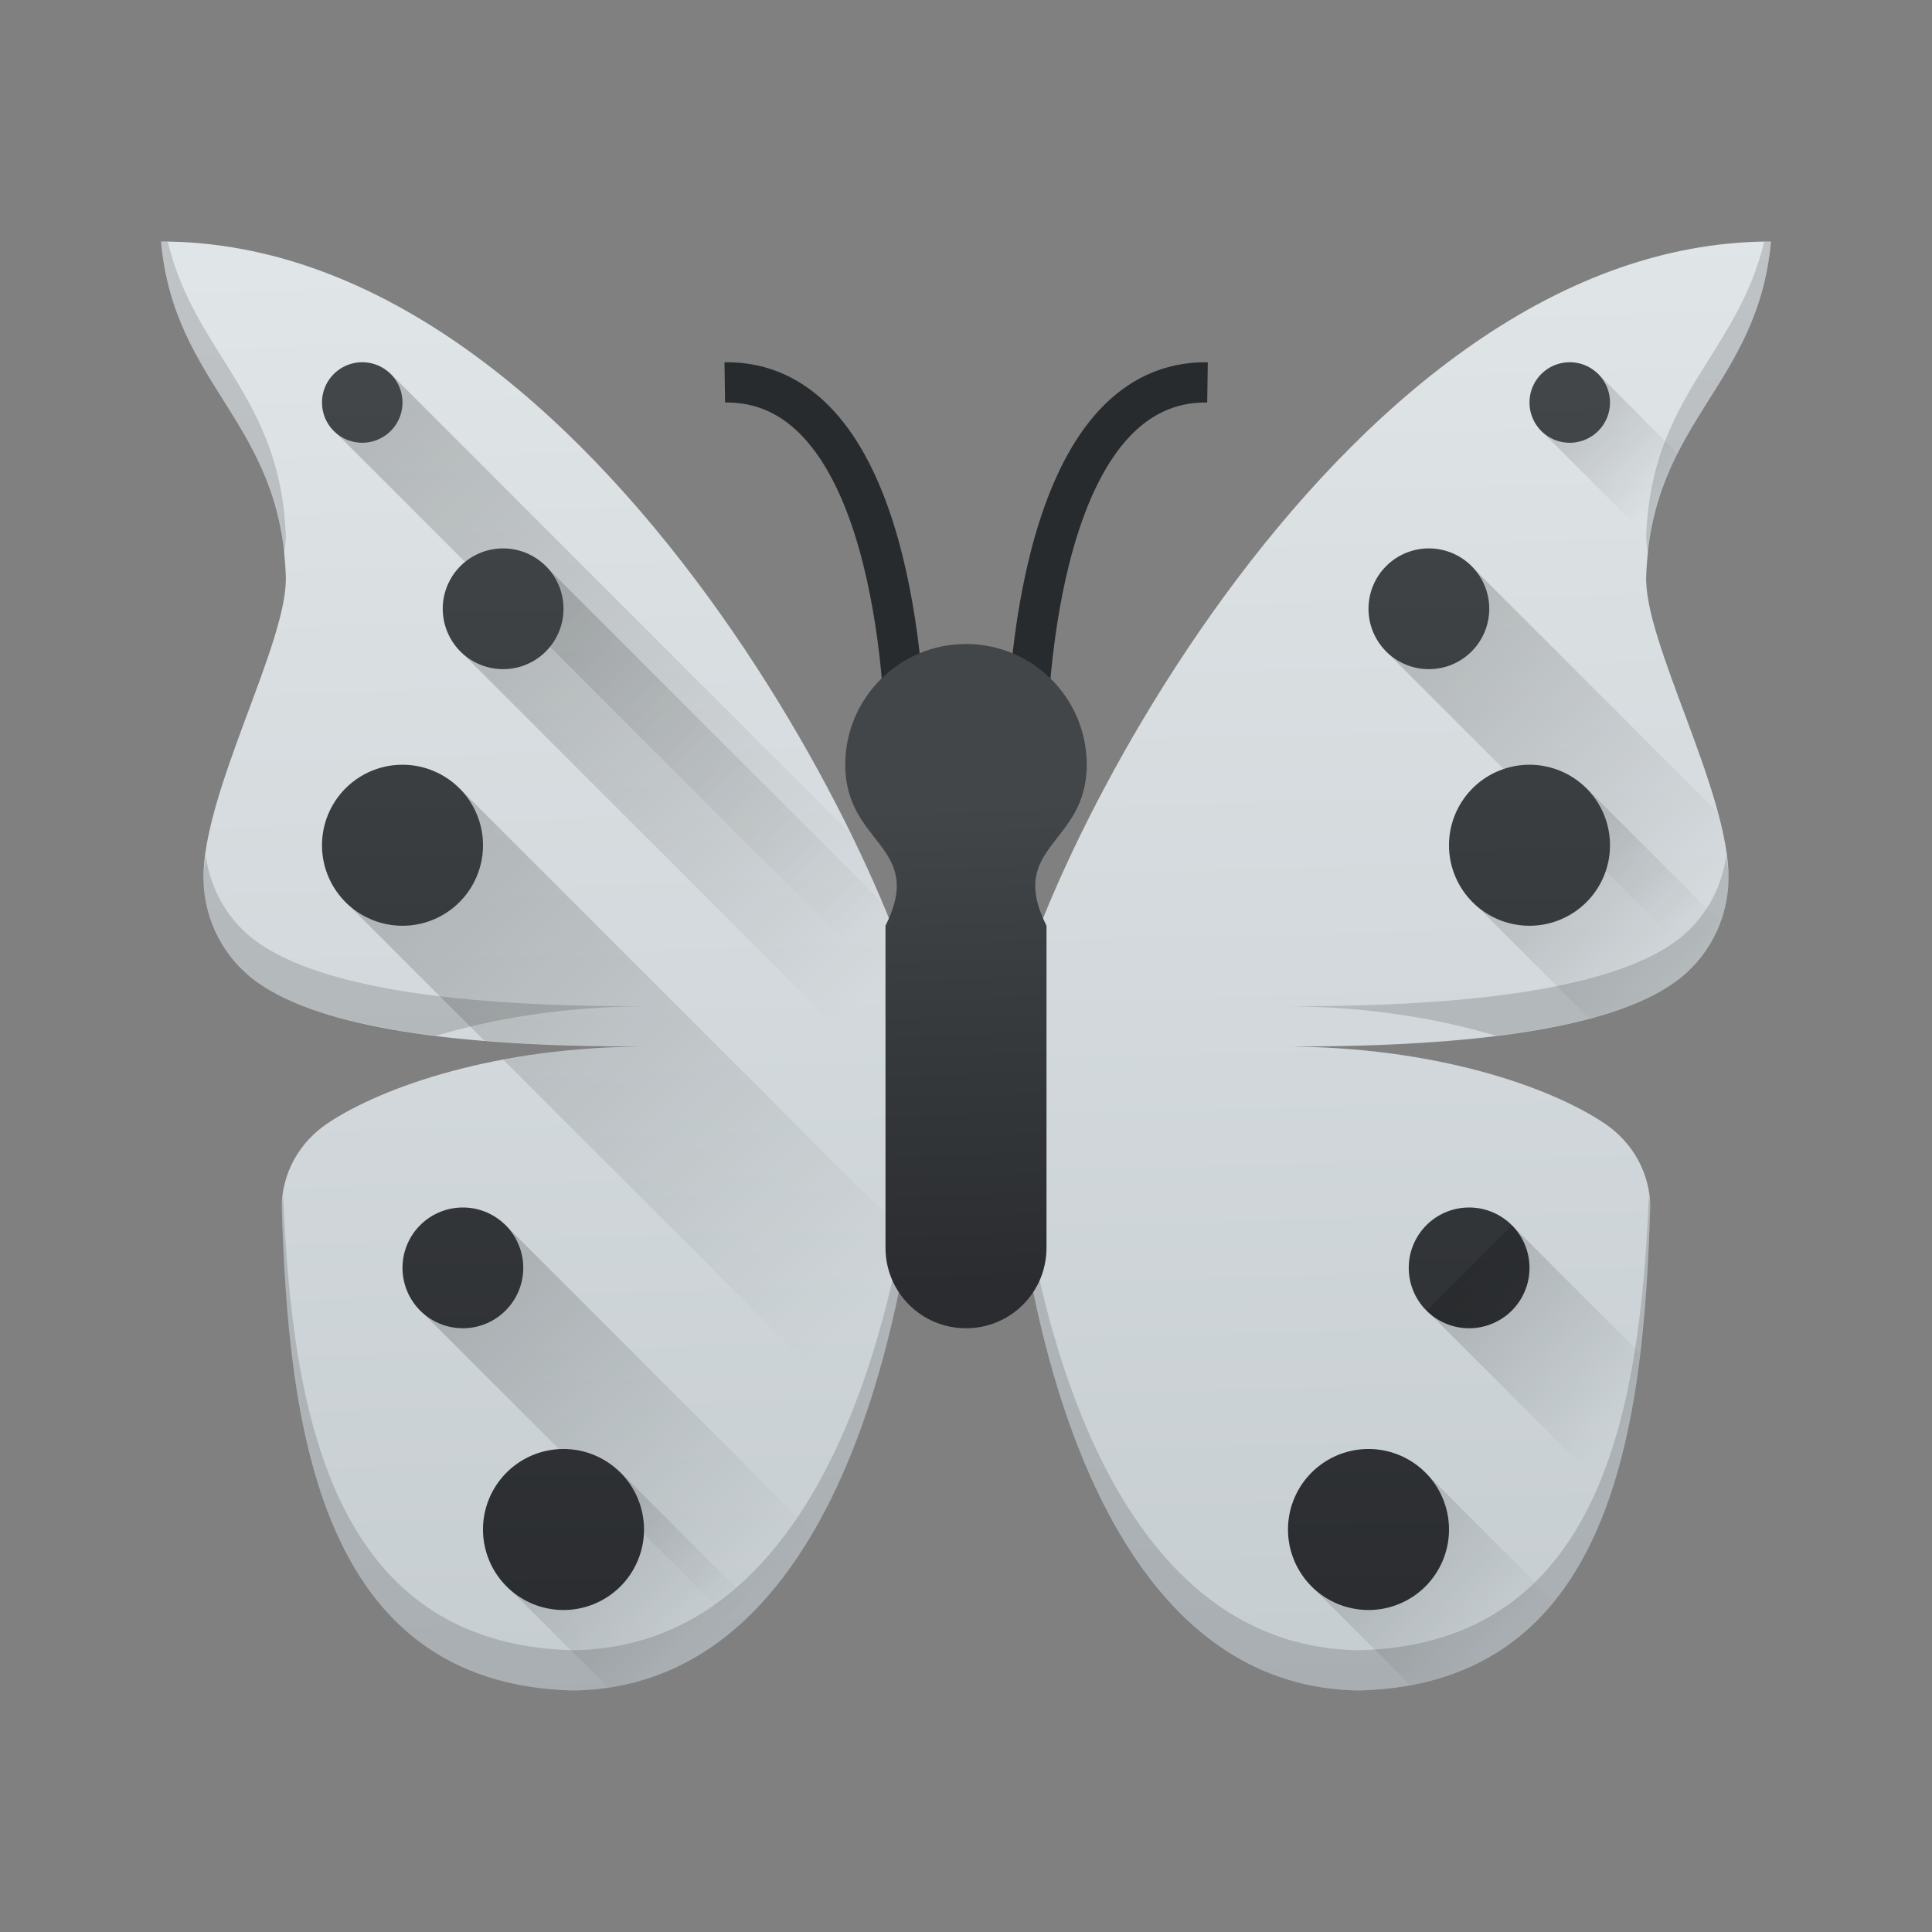<?xml version="1.0" encoding="UTF-8" standalone="no"?>
<svg
   xmlns:dc="http://purl.org/dc/elements/1.1/"
   xmlns:cc="http://creativecommons.org/ns#"
   xmlns:rdf="http://www.w3.org/1999/02/22-rdf-syntax-ns#"
   xmlns:svg="http://www.w3.org/2000/svg"
   xmlns="http://www.w3.org/2000/svg"
   xmlns:xlink="http://www.w3.org/1999/xlink"
   xmlns:sodipodi="http://sodipodi.sourceforge.net/DTD/sodipodi-0.dtd"
   xmlns:inkscape="http://www.inkscape.org/namespaces/inkscape"
   version="1.1"
   x="0"
   y="0"
   viewBox="0 0 48 48"
   xml:space="preserve"
   width="48"
   height="48"
   id="svg83"
   sodipodi:docname="qmmp.svg"
   inkscape:version="0.92.1 r15371"><rect x="0" y="0" width="48" height="48" fill="#808080" stroke="none"/><sodipodi:namedview
     pagecolor="#ffffff"
     bordercolor="#666666"
     borderopacity="1"
     objecttolerance="10"
     gridtolerance="10"
     guidetolerance="10"
     inkscape:pageopacity="0"
     inkscape:pageshadow="2"
     inkscape:window-width="1600"
     inkscape:window-height="808"
     id="namedview85"
     showgrid="false"
     inkscape:zoom="4.9166667"
     inkscape:cx="24"
     inkscape:cy="24"
     inkscape:window-x="0"
     inkscape:window-y="0"
     inkscape:window-maximized="1"
     inkscape:current-layer="svg83" /><defs
     id="defs29"><linearGradient
       inkscape:collect="always"
       id="linearGradient4577"><stop
         style="stop-color:#c6cdd1;stop-opacity:1"
         offset="0"
         id="stop4573" /><stop
         style="stop-color:#e0e5e7;stop-opacity:1"
         offset="1"
         id="stop4575" /></linearGradient><linearGradient
       id="linearGradient4513"><stop
         style="stop-color:#000000;stop-opacity:1;"
         offset="0"
         id="stop2" /><stop
         style="stop-color:#000000;stop-opacity:0;"
         offset="1"
         id="stop4" /></linearGradient><linearGradient
       id="linearGradient4325"><stop
         offset="0"
         style="stop-color:#2a2c2f;stop-opacity:1"
         id="stop7" /><stop
         offset="1"
         style="stop-color:#424649;stop-opacity:1"
         id="stop9" /></linearGradient><linearGradient
       xlink:href="#linearGradient4325"
       id="linearGradient4323"
       x1="24.015"
       y1="31.94"
       x2="23.63"
       y2="19.969"
       gradientUnits="userSpaceOnUse" /><linearGradient
       xlink:href="#linearGradient4513"
       id="linearGradient4519"
       x1="8.371"
       y1="9.37"
       x2="21.722"
       y2="22.721"
       gradientUnits="userSpaceOnUse" /><linearGradient
       xlink:href="#linearGradient4513"
       id="linearGradient4521"
       x1="11.377"
       y1="13.89"
       x2="21.886"
       y2="24.399"
       gradientUnits="userSpaceOnUse" /><linearGradient
       xlink:href="#linearGradient4513"
       id="linearGradient4523"
       x1="8.664"
       y1="19.421"
       x2="21.623"
       y2="32.38"
       gradientUnits="userSpaceOnUse" /><linearGradient
       xlink:href="#linearGradient4513"
       id="linearGradient4525"
       x1="10.576"
       y1="30.595"
       x2="19.144"
       y2="39.163"
       gradientUnits="userSpaceOnUse" /><linearGradient
       xlink:href="#linearGradient4513"
       id="linearGradient4527"
       x1="12.658"
       y1="36.549"
       x2="17.235"
       y2="41.126"
       gradientUnits="userSpaceOnUse" /><linearGradient
       xlink:href="#linearGradient4513"
       id="linearGradient4535"
       x1="32.742"
       y1="36.406"
       x2="37.389"
       y2="41.053"
       gradientUnits="userSpaceOnUse" /><linearGradient
       xlink:href="#linearGradient4513"
       id="linearGradient4537"
       x1="35.752"
       y1="30.354"
       x2="40.572"
       y2="35.174"
       gradientUnits="userSpaceOnUse" /><linearGradient
       xlink:href="#linearGradient4513"
       id="linearGradient4539"
       x1="36.58"
       y1="19.541"
       x2="41.485"
       y2="24.446"
       gradientUnits="userSpaceOnUse" /><linearGradient
       xlink:href="#linearGradient4513"
       id="linearGradient4541"
       x1="34.643"
       y1="14.02"
       x2="42.643"
       y2="22.021"
       gradientUnits="userSpaceOnUse" /><linearGradient
       xlink:href="#linearGradient4513"
       id="linearGradient4543"
       x1="38.246"
       y1="9.42"
       x2="41.225"
       y2="12.399"
       gradientUnits="userSpaceOnUse" /><linearGradient
       inkscape:collect="always"
       xlink:href="#linearGradient4325"
       id="linearGradient4571"
       x1="27.525"
       y1="41.178"
       x2="27.39"
       y2="9.653"
       gradientUnits="userSpaceOnUse" /><linearGradient
       inkscape:collect="always"
       xlink:href="#linearGradient4577"
       id="linearGradient4579"
       x1="25.559"
       y1="42.305"
       x2="24.678"
       y2="6.102"
       gradientUnits="userSpaceOnUse" /></defs><path
     style="fill:url(#linearGradient4579);fill-opacity:1"
     d="M 4 6 C 4.328 9.609 6.957 10.444 7.1 14.299 C 7.175 15.927 5.033 19.669 5.055 21.834 C 5.066 22.86 5.565 23.823 6.41 24.418 C 8.011 25.544 11.369 26 15.848 26 L 16.115 26 C 12.333 26 9.496 27.004 8.145 27.904 C 7.431 28.38 7.009 29.15 7 29.971 C 7.165 35.462 7.928 41.829 14.221 42 C 21.462 41.919 22.944 30.657 23 26 C 22.91 22.864 15 6 4 6 z M 44 6 C 33 6 25.09 22.864 25 26 C 25.056 30.657 26.538 41.919 33.779 42 C 40.072 41.829 40.835 35.462 41 29.971 C 40.991 29.15 40.569 28.38 39.855 27.904 C 38.504 27.004 35.667 26 31.885 26 L 32.152 26 C 36.631 26 39.989 25.544 41.59 24.418 C 42.435 23.823 42.934 22.86 42.945 21.834 C 42.967 19.669 40.825 15.927 40.9 14.299 C 41.043 10.444 43.672 9.609 44 6 z"
     id="path31" /><path
     style="fill:none;stroke:#272b2d;stroke-width:1px;stroke-linecap:butt;stroke-linejoin:miter;stroke-opacity:1"
     d="m 25.5,19 c 0,-3 0.638,-9.555 4.5,-9.5"
     id="path33" /><path
     d="m 22.507,19 c 0,-3 -0.638,-9.555 -4.5,-9.5"
     style="fill:none;stroke:#272b2d;stroke-width:1px;stroke-linecap:butt;stroke-linejoin:miter;stroke-opacity:1"
     id="path35" /><ellipse
     cy="38"
     cx="14"
     style="opacity:1;fill:#ffffff;fill-opacity:1;stroke:none;stroke-width:2;stroke-linecap:round;stroke-linejoin:round;stroke-miterlimit:4;stroke-dasharray:none;stroke-opacity:1"
     r="2"
     id="ellipse37" /><path
     style="opacity:0.2;fill:url(#linearGradient4535);fill-opacity:1;stroke:none;stroke-width:2;stroke-linecap:round;stroke-linejoin:round;stroke-miterlimit:4;stroke-dasharray:none;stroke-opacity:1"
     d="M 35.418 36.59 L 32.59 39.418 L 35.035 41.863 C 36.606 41.574 37.757 40.824 38.605 39.777 L 35.418 36.59 z"
     id="path39" /><path
     style="opacity:0.2;fill:url(#linearGradient4539);fill-opacity:1;stroke:none;stroke-width:2;stroke-linecap:round;stroke-linejoin:round;stroke-miterlimit:4;stroke-dasharray:none;stroke-opacity:1"
     d="M 39.408 19.572 L 36.58 22.398 L 39.484 25.303 C 40.351 25.071 41.071 24.783 41.59 24.418 C 42.131 24.037 42.51 23.497 42.73 22.895 L 39.408 19.572 z"
     id="path41" /><path
     style="opacity:0.2;fill:url(#linearGradient4519);fill-opacity:1;stroke:none;stroke-width:2;stroke-linecap:round;stroke-linejoin:round;stroke-miterlimit:4;stroke-dasharray:none;stroke-opacity:1"
     d="M 9.703,9.283 8.289,10.695 22.9,25.307 c -0.222,-1.042 -0.838,-2.694 -1.77,-4.596 z"
     id="path43" /><path
     style="opacity:0.2;fill:url(#linearGradient4527);fill-opacity:1;stroke:none;stroke-width:2;stroke-linecap:round;stroke-linejoin:round;stroke-miterlimit:4;stroke-dasharray:none;stroke-opacity:1"
     d="m 15.404,36.566 -2.828,2.828 2.529,2.529 c 1.482,-0.218 2.692,-0.94 3.684,-1.973 l -3.385,-3.385 z"
     id="path45" /><path
     style="opacity:0.2;fill:url(#linearGradient4523);fill-opacity:1;stroke:none;stroke-width:2;stroke-linecap:round;stroke-linejoin:round;stroke-miterlimit:4;stroke-dasharray:none;stroke-opacity:1"
     d="M 11.41,19.578 8.582,22.406 12.031,25.855 C 13.188,25.95 14.456,26 15.848,26 l 0.268,0 c -1.331,0 -2.536,0.13 -3.609,0.33 l 8.947,8.947 c 0.52,-1.486 0.88,-3.052 1.119,-4.537 z"
     id="path47" /><path
     style="opacity:0.2;fill:url(#linearGradient4525);fill-opacity:1;stroke:none;stroke-width:2;stroke-linecap:round;stroke-linejoin:round;stroke-miterlimit:4;stroke-dasharray:none;stroke-opacity:1"
     d="m 12.531,30.408 -2.119,2.119 7.895,7.895 c 0.734,-0.641 1.359,-1.444 1.889,-2.35 L 12.531,30.408 Z"
     id="path49" /><path
     style="opacity:0.2;fill:url(#linearGradient4521);fill-opacity:1;stroke:none;stroke-width:2;stroke-linecap:round;stroke-linejoin:round;stroke-miterlimit:4;stroke-dasharray:none;stroke-opacity:1"
     d="m 13.496,14.002 -2.119,2.119 11.545,11.545 C 22.963,27.066 22.994,26.48 23,26 22.981,25.334 22.59,24.028 21.91,22.416 Z"
     id="path51" /><path
     style="opacity:0.2;fill:url(#linearGradient4541);fill-opacity:1;stroke:none;stroke-width:2;stroke-linecap:round;stroke-linejoin:round;stroke-miterlimit:4;stroke-dasharray:none;stroke-opacity:1"
     d="M 36.533 14.043 L 34.414 16.162 L 42.158 23.906 C 42.655 23.337 42.937 22.603 42.945 21.834 C 42.95 21.351 42.837 20.784 42.676 20.186 L 36.533 14.043 z"
     id="path53" /><path
     style="opacity:0.2;fill:url(#linearGradient4543);fill-opacity:1;stroke:none;stroke-width:2;stroke-linecap:round;stroke-linejoin:round;stroke-miterlimit:4;stroke-dasharray:none;stroke-opacity:1"
     d="M 39.66 9.246 L 38.246 10.66 L 40.99 13.404 C 41.119 12.568 41.379 11.892 41.689 11.277 L 39.66 9.246 z"
     id="path55" /><path
     style="opacity:1;fill:url(#linearGradient4571);fill-opacity:1;stroke:none;stroke-width:2;stroke-linecap:round;stroke-linejoin:round;stroke-miterlimit:4;stroke-dasharray:none;stroke-opacity:1"
     d="M 9 9 A 1 1 0 0 0 8 10 A 1 1 0 0 0 9 11 A 1 1 0 0 0 10 10 A 1 1 0 0 0 9 9 z M 39 9 A 1 1 0 0 0 38 10 A 1 1 0 0 0 39 11 A 1 1 0 0 0 40 10 A 1 1 0 0 0 39 9 z M 12.5 13.625 A 1.5 1.5 0 0 0 11 15.125 A 1.5 1.5 0 0 0 12.5 16.625 A 1.5 1.5 0 0 0 14 15.125 A 1.5 1.5 0 0 0 12.5 13.625 z M 35.5 13.625 A 1.5 1.5 0 0 0 34 15.125 A 1.5 1.5 0 0 0 35.5 16.625 A 1.5 1.5 0 0 0 37 15.125 A 1.5 1.5 0 0 0 35.5 13.625 z M 10 19 A 2 2 0 0 0 8 21 A 2 2 0 0 0 10 23 A 2 2 0 0 0 12 21 A 2 2 0 0 0 10 19 z M 38 19 A 2 2 0 0 0 36 21 A 2 2 0 0 0 38 23 A 2 2 0 0 0 40 21 A 2 2 0 0 0 38 19 z M 11.5 30 A 1.5 1.5 0 0 0 10 31.5 A 1.5 1.5 0 0 0 11.5 33 A 1.5 1.5 0 0 0 13 31.5 A 1.5 1.5 0 0 0 11.5 30 z M 36.5 30 A 1.5 1.5 0 0 0 35 31.5 A 1.5 1.5 0 0 0 36.5 33 A 1.5 1.5 0 0 0 38 31.5 A 1.5 1.5 0 0 0 36.5 30 z M 14 36 A 2 2 0 0 0 12 38 A 2 2 0 0 0 14 40 A 2 2 0 0 0 16 38 A 2 2 0 0 0 14 36 z M 34 36 A 2 2 0 0 0 32 38 A 2 2 0 0 0 34 40 A 2 2 0 0 0 36 38 A 2 2 0 0 0 34 36 z "
     id="circle57" /><path
     style="opacity:0.2;fill:url(#linearGradient4537);fill-opacity:1;stroke:none;stroke-width:2;stroke-linecap:round;stroke-linejoin:round;stroke-miterlimit:4;stroke-dasharray:none;stroke-opacity:1"
     d="M 37.566 30.441 L 35.447 32.561 L 40.014 37.127 C 40.379 36.042 40.595 34.845 40.742 33.617 L 37.566 30.441 z"
     id="path73" /><path
     style="fill:#000000;fill-opacity:1;opacity:0.15"
     d="M 4 6 C 4.312 9.431 6.699 10.36 7.057 13.756 C 7.077 13.598 7.106 13.431 7.1 13.299 C 6.971 9.833 4.838 8.802 4.17 6.008 C 4.113 6.007 4.057 6 4 6 z M 44 6 C 43.943 6 43.887 6.007 43.83 6.008 C 43.162 8.802 41.029 9.833 40.9 13.299 C 40.894 13.431 40.923 13.598 40.943 13.756 C 41.301 10.36 43.688 9.431 44 6 z M 5.109 21.258 C 5.085 21.454 5.053 21.657 5.055 21.834 C 5.066 22.86 5.565 23.823 6.41 24.418 C 7.334 25.068 8.858 25.49 10.83 25.734 C 12.25 25.31 14.031 25 16.115 25 L 15.848 25 C 11.369 25 8.011 24.544 6.41 23.418 C 5.684 22.907 5.234 22.119 5.109 21.258 z M 42.891 21.258 C 42.766 22.119 42.316 22.907 41.59 23.418 C 39.989 24.544 36.631 25 32.152 25 L 31.885 25 C 33.969 25 35.75 25.31 37.17 25.734 C 39.142 25.49 40.666 25.068 41.59 24.418 C 42.435 23.823 42.934 22.86 42.945 21.834 C 42.947 21.657 42.915 21.454 42.891 21.258 z M 22.965 25.754 C 22.776 30.744 21.125 40.922 14.221 41 C 8.208 40.837 7.253 35.019 7.035 29.711 C 7.025 29.798 7.001 29.882 7 29.971 C 7.165 35.462 7.928 41.829 14.221 42 C 21.462 41.919 22.944 30.657 23 26 C 22.998 25.935 22.973 25.83 22.965 25.754 z M 25.035 25.754 C 25.027 25.83 25.002 25.935 25 26 C 25.056 30.657 26.538 41.919 33.779 42 C 40.072 41.829 40.835 35.462 41 29.971 C 40.999 29.882 40.975 29.798 40.965 29.711 C 40.747 35.019 39.792 40.837 33.779 41 C 26.875 40.922 25.224 30.744 25.035 25.754 z"
     id="path79" /><path
     style="fill:url(#linearGradient4323);fill-opacity:1"
     d="m 24,16 c -1.657,0 -3,1.343 -3,3 0,2 2,2 1,4 l 0,3 0,5 c 0,1.108 0.892,2 2,2 1.108,0 2,-0.892 2,-2 l 0,-5 0,-3 c -1,-2 1,-2 1,-4 0,-1.657 -1.343,-3 -3,-3 z"
     id="path81" /></svg>